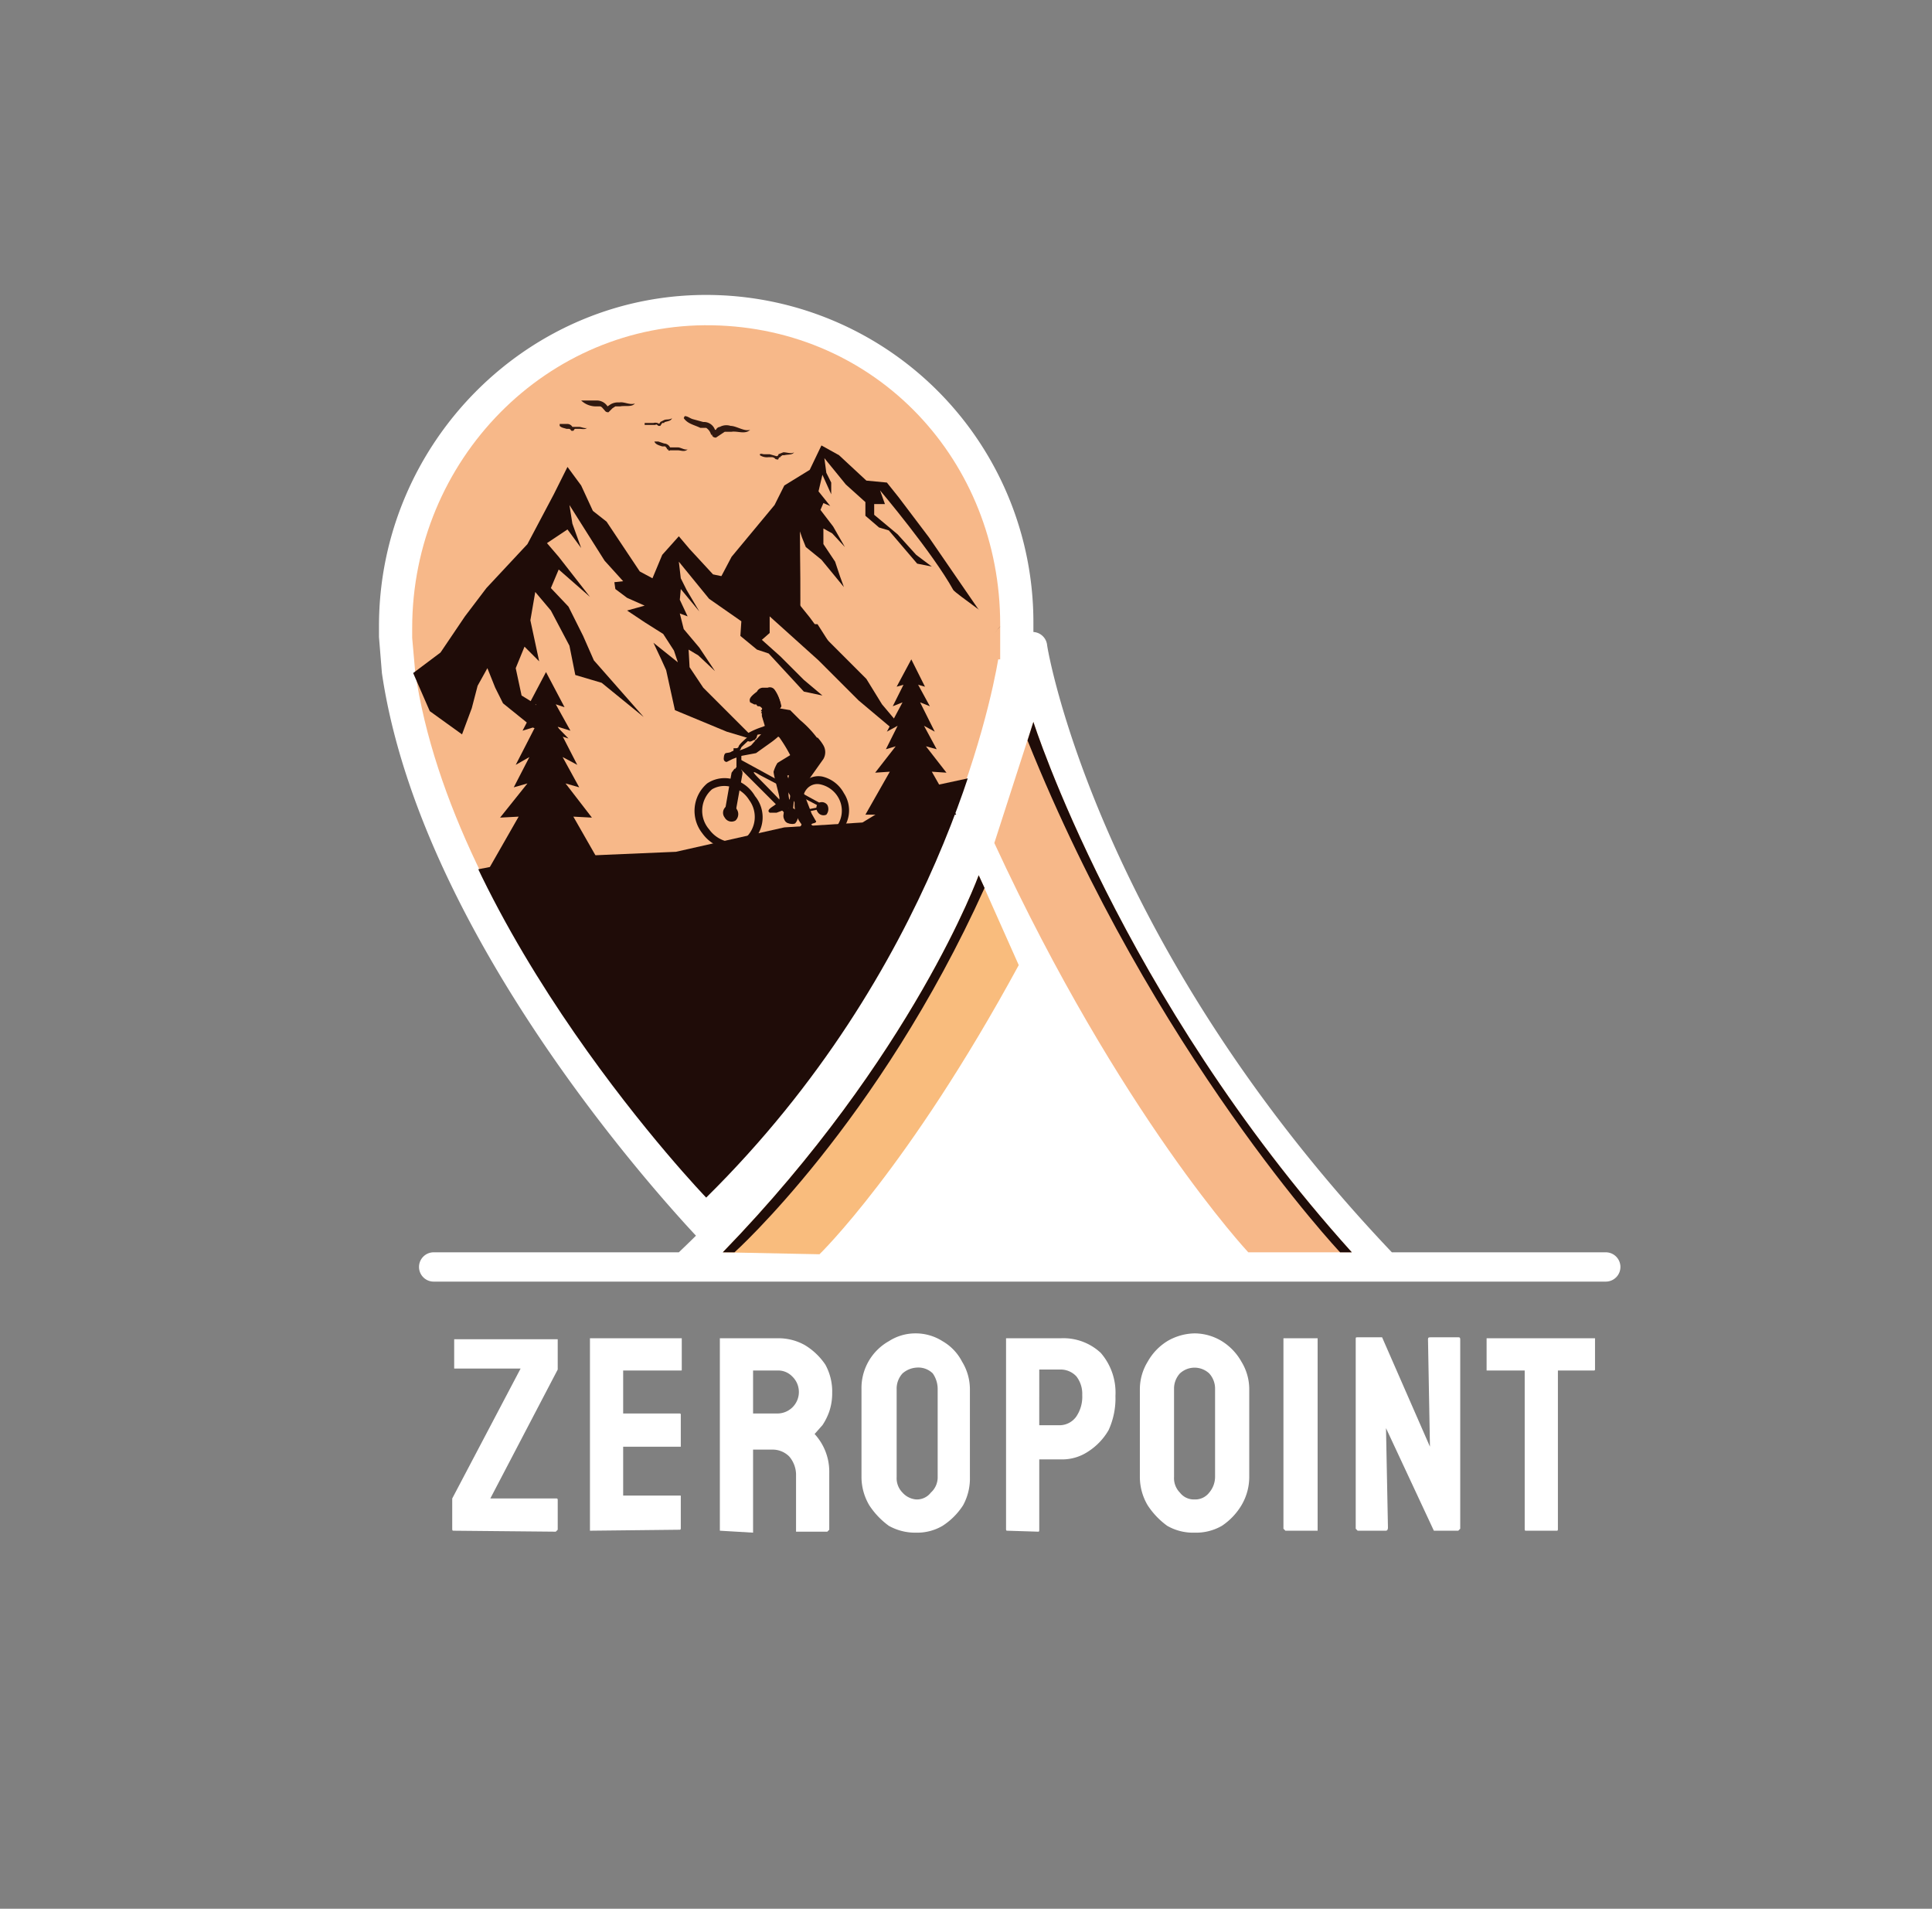 <svg id="Layer_1" data-name="Layer 1" xmlns="http://www.w3.org/2000/svg" xmlns:xlink="http://www.w3.org/1999/xlink" viewBox="0 0 197.8 195.4"><rect x="0" y="0" width="197.8" height="195.4" fill="#808080" stroke="none"/><defs><style>.cls-1{fill:none;}.cls-2{fill:#fff;}.cls-3{fill:#f7b889;}.cls-4{fill:#1f0c08;}.cls-5{fill:#f9bc7d;}.cls-6{clip-path:url(#clip-path);}.cls-7{fill:#311910;}</style><clipPath id="clip-path"><path class="cls-1" d="M102.2,67.8c-.8,4.7-6.3,31.5-29.9,54.8,0,0-26-27-29.8-53.7l-.3-3.3v-1c0-17.2,13.8-31.4,30.7-31a30.2,30.2,0,0,1,29.5,30.5v3.7Z"/></clipPath></defs><title>Logoalb</title><path class="cls-2" d="M46.4,156.7c-.1,0-.1-.1-.1-.2v-3.1l7-13.3H46.5v-3H57.1v3.1l-6.9,13.2H57c.1,0,.1.1.1.2v3l-.2.2Z"/><path class="cls-2" d="M60.4,156.7V137h9.4v3.2c0,.1,0,.1-.1.1H63.8v4.4h5.8a.1.1,0,0,1,.1.1v3.3H63.8v5h5.8c.1,0,.1,0,.1.1v3.2c0,.1,0,.2-.1.2Z"/><path class="cls-2" d="M73.7,156.7V137h5.9a5.5,5.5,0,0,1,2.8.7,6.7,6.7,0,0,1,2.1,2,5.7,5.7,0,0,1,.7,2.9,5.8,5.8,0,0,1-.3,1.9,6.1,6.1,0,0,1-.7,1.4l-.8.9a5.7,5.7,0,0,1,1.5,4v5.8l-.2.2H81.5v-5.9a2.9,2.9,0,0,0-.7-1.8,2.4,2.4,0,0,0-1.8-.7H77.1v8.5Zm3.4-12h2.5a2.2,2.2,0,0,0,1.5-.6,2.2,2.2,0,0,0,0-3.2,2,2,0,0,0-1.5-.6H77.1Z"/><path class="cls-2" d="M93.8,156.9a5.5,5.5,0,0,1-2.8-.7,8,8,0,0,1-2-2.1,5.7,5.7,0,0,1-.8-2.9v-9a5.5,5.5,0,0,1,2.8-4.9,5,5,0,0,1,2.7-.8,5.1,5.1,0,0,1,2.8.8,5.1,5.1,0,0,1,2,2.1,5.4,5.4,0,0,1,.8,2.8v9a5.7,5.7,0,0,1-.7,2.9,7,7,0,0,1-2.1,2.1A5.1,5.1,0,0,1,93.8,156.9Zm0-3.4a1.8,1.8,0,0,0,1.5-.7,2.1,2.1,0,0,0,.7-1.6v-9a2.8,2.8,0,0,0-.5-1.6,2.1,2.1,0,0,0-1.6-.6,2.4,2.4,0,0,0-1.5.6,2.3,2.3,0,0,0-.6,1.6v9a2.1,2.1,0,0,0,.6,1.6A2.1,2.1,0,0,0,93.8,153.5Z"/><path class="cls-2" d="M103.1,156.7c-.1,0-.1-.1-.1-.2V137h5.6a5.6,5.6,0,0,1,4.1,1.5,6.2,6.2,0,0,1,1.5,4.4,7.8,7.8,0,0,1-.7,3.5,6.4,6.4,0,0,1-2.1,2.2,4.8,4.8,0,0,1-2.8.8h-2.2v7.2c0,.1,0,.2-.1.2Zm3.3-10.8h2.2a2.1,2.1,0,0,0,1.6-.9,3.6,3.6,0,0,0,.6-2.2,2.9,2.9,0,0,0-.6-1.9,2.2,2.2,0,0,0-1.6-.7h-2.2Z"/><path class="cls-2" d="M122.3,156.9a5.3,5.3,0,0,1-2.8-.7,8,8,0,0,1-2-2.1,5.7,5.7,0,0,1-.8-2.9v-9a5.4,5.4,0,0,1,.8-2.8,5.8,5.8,0,0,1,2-2.1,5.7,5.7,0,0,1,2.8-.8,5.4,5.4,0,0,1,2.8.8,5.8,5.8,0,0,1,2,2.1,5.4,5.4,0,0,1,.8,2.8v9a5.7,5.7,0,0,1-.8,2.9,6.6,6.6,0,0,1-2,2.1A5.3,5.3,0,0,1,122.3,156.9Zm0-3.4a1.8,1.8,0,0,0,1.5-.7,2.5,2.5,0,0,0,.6-1.6v-9a2.3,2.3,0,0,0-.6-1.6,2.2,2.2,0,0,0-3,0,2.3,2.3,0,0,0-.6,1.6v9a2.1,2.1,0,0,0,.6,1.6A1.8,1.8,0,0,0,122.3,153.5Z"/><path class="cls-2" d="M131.6,156.7l-.2-.2V137h3.5v19.7Z"/><path class="cls-2" d="M139,156.7l-.2-.2V137.1c0-.2,0-.2.2-.2h2.5l4.9,11.2-.2-11c0-.2.1-.2.3-.2h2.8c.1,0,.2,0,.2.2v19.4l-.2.2h-2.5l-4.9-10.5.2,10.2c0,.2-.1.3-.2.3Z"/><path class="cls-2" d="M156.2,156.7c-.1,0-.1-.1-.1-.2V140.3h-3.9V137h11.1v3.2a.1.1,0,0,1-.1.1h-3.7v16.2c0,.1,0,.2-.1.2Z"/><path class="cls-2" d="M164.4,131.2H44.4a1.5,1.5,0,0,1-1.5-1.5,1.5,1.5,0,0,1,1.5-1.5H69.5c31.1-29.6,34.6-61.8,34.6-62.1a1.6,1.6,0,0,1,1.5-1.4,1.5,1.5,0,0,1,1.6,1.3c0,.3,5,30.3,35.3,62.2h21.9a1.5,1.5,0,0,1,1.5,1.5A1.5,1.5,0,0,1,164.4,131.2Zm-90.5-3h64.3c-20.9-22.8-29.2-44-32.3-54.6C103.2,84.6,95.4,106.7,73.9,128.2Z"/><path class="cls-2" d="M72.3,129.6c31.4-32.8,33.2-63.3,33.2-63.3s4.3,30.5,35.8,63.3H66.8"/><path class="cls-2" d="M105.5,67.7c-.9,5.1-7,34.4-33.2,59.9,0,0-28.9-29.4-33.2-58.7l-.3-3.7V64.1c0-18.8,15.4-34.3,34.2-33.9a33.5,33.5,0,0,1,32.8,33.5v2.5Z"/><path class="cls-3" d="M101.8,86.3l4-12.4s8.9,28,32.6,54.3H127.8S114.7,114.2,101.8,86.3Z"/><path class="cls-4" d="M105.2,75.8l.6-1.9s8.9,28,32.6,54.3h-1.2S118.1,107.9,105.2,75.8Z"/><path class="cls-5" d="M104.3,98.8l-4.1-9.2S93.5,108.1,74,128.2l9.9.2S93,119.6,104.3,98.8Z"/><path class="cls-4" d="M100.8,90.9l-.6-1.3S93.5,108.1,74,128.2h1.2S89.9,115,100.8,90.9Z"/><path class="cls-3" d="M102.2,67.5c-.8,4.7-6.3,31.5-29.9,54.8,0,0-26-26.9-29.8-53.6l-.3-3.4v-1c0-17.2,13.8-31.3,30.7-31s29.5,13.9,29.5,30.6v3.6Z"/><g class="cls-6"><path class="cls-4" d="M9.4,96.2l9.9-4.5,9-3.1,12.2-2.5L48.9,89l6.2-1.2,14.1-.6,11.1-2.5,8-.5,5.6-3.4,6.5-1.4,9.8.8,8.3-3.4,11.3-1.3,7.3-3.2L155.2,77c6.9,1.8,5.3,11,5.3,11l-3.9,37.3L84.1,144.1l-46.2-.3H16L2.6,121.3l.8-9.3-1.3-5.4Z"/></g><path class="cls-7" d="M70.1,42.6c.3,0,.5.2.8.3l1.1.3a1.2,1.2,0,0,1,1.2.8h.1a.5.5,0,0,1,.4-.3,1.4,1.4,0,0,1,1.1-.1c.6,0,1.4.6,2,.4h0c-.5.5-1.3.1-1.9.2h-.7l-.3.2-.6.4c-.2,0-.4-.1-.4-.3h-.1a1.2,1.2,0,0,0-.5-.7h-.6c-.6-.3-1.3-.4-1.7-1Z"/><path class="cls-7" d="M77.8,46.5c.1-.1.3,0,.4,0h.6l.7.2h0a.2.2,0,0,0,.2-.2l.5-.2c.4,0,.8.2,1.1,0h0c-.2.3-.6.2-1,.3h-.2c-.1.1-.2.1-.2.2a.2.2,0,0,0-.2.2c-.1.1-.2,0-.3,0h0a.5.5,0,0,0-.4-.2h-.3a1.3,1.3,0,0,1-.9-.2Z"/><path class="cls-7" d="M67,45.2h.4l.6.2a.7.7,0,0,1,.6.4h.8c.3,0,.7.3,1,.2h0c-.3.3-.7.1-1,.1h-.8c-.1.1-.2,0-.2-.1h-.1c0-.1-.1-.2-.2-.3h-.3c-.3-.1-.7-.2-.8-.5Z"/><path class="cls-7" d="M59.5,41h1.6a1.3,1.3,0,0,1,1.1.6h0l.3-.2a1.5,1.5,0,0,1,.9-.2c.5-.1,1.1.3,1.6.1h0c-.3.4-1,.2-1.5.3H63l-.3.2-.4.4a.4.4,0,0,1-.4-.2h0c-.2-.2-.3-.4-.5-.4h-.5a2.2,2.2,0,0,1-1.4-.6Z"/><path class="cls-7" d="M66,43.3h.9a.7.7,0,0,1,.6.1h0c0-.1.1-.1.1-.2l.4-.2c.2-.1.6,0,.8-.2h0c-.1.3-.4.3-.7.4a.1.1,0,0,0-.1.1h-.2l-.2.3h-.2c-.1-.1-.2-.2-.3-.1H66Z"/><path class="cls-7" d="M57.3,43.4h.8a.6.6,0,0,1,.5.3h.7c.2,0,.6.2.8.1h0c-.2.2-.5.1-.8.1h-.4c-.1,0-.1.1-.2.2h-.2c-.1-.1-.1-.2-.3-.2H58c-.3-.1-.5-.1-.7-.3Z"/><polygon class="cls-4" points="101.7 64.6 95.1 55 92 50.9 90.8 49.4 88.7 49.2 85.9 46.6 84.1 45.6 82.9 48.1 80.3 49.7 79.3 51.7 74.9 57 70 66.3 72.6 69 83.7 71.6 93 72.8 95.7 72.1 102.4 64.1 101.7 64.6"/><path class="cls-3" d="M97.6,60.4c-2.1-3.8-7.5-10.2-7.5-10.2l.5,1.4H89.5v1.1l2.4,2,1.9,2.1L95.4,58l-1.5-.3L91,54.3,90,54l-1.4-1.2V51.4l-2-1.8-2.2-2.7.2,1.5.5,1v1.2l-.9-2-.4,1.7L85,51.8l-.7-.3-.3.7,1.3,1.7L86.5,56l-1.3-1.4-.9-.5v1.6l1.2,1.8L86,59l.4,1.1-2.3-2.8L82.5,56l-.4-1-.2-.6c0,3.2.1,6.4,0,9.5h1.8l8.8,13.8,9.9-13.6C102.1,63.7,97.9,60.8,97.6,60.4Z"/><path class="cls-4" d="M88.7,69.5l-2.3-2.3-2.1-2.1-1.4-1.9-2.5-3.1L77,56.6,76.4,58l-1.5,1.2L73,58.8l-2.4-2.6-1.1-1.3-1.7,1.9-1,2.4-1.3-.7-3.4-5.1-1.4-1.1-1.2-2.6-1.4-1.9-1.4,2.8L54,55.7l-4.2,4.5-2.2,2.9-2.5,3.7-2.8,2.1L44,72.8l9.3,6.7s14.4-.2,21.3-.6c4.4-.2,13.3-1.1,13.3-1.1l4-3.8-1.6-1.9Z"/><polygon class="cls-3" points="46.7 76.8 48.3 72.5 48.9 70.2 49.9 68.4 50.7 70.4 51.5 72 54.6 74.5 58.2 75.6 54.7 72 53.4 71.2 52.8 68.4 53.7 66.2 55.2 67.7 54.3 63.5 54.8 60.6 56.4 62.5 58.3 66.1 58.9 69.1 61.6 69.9 65.9 73.4 60.8 67.6 59.7 65.1 58.2 62.1 56.4 60.2 57.2 58.3 60.4 61.1 57.2 57 56 55.6 58.1 54.2 59.5 56.1 58.6 53.6 58.3 51.7 60.7 55.5 61.9 57.4 63.8 59.5 62.9 59.6 63 60.3 64.2 61.2 66 62 64.2 62.5 66 63.7 67.9 64.9 69 66.6 69.4 67.8 66.9 65.8 67.7 67.5 68.2 68.6 69.1 72.7 74.4 74.9 77.4 75.8 72 70.4 70.6 68.3 70.5 66.5 71.5 67.1 73.2 68.7 71.6 66.3 70 64.4 69.6 62.8 70.4 63.1 69.6 61.4 69.7 60.3 71.6 62.6 70.3 60.4 69.7 59.2 69.5 57.5 72.6 61.3 75.9 63.6 75.8 65.1 77.5 66.5 78.7 66.9 82.3 70.8 84.2 71.2 82.3 69.6 79.9 67.2 78 65.5 78.8 64.8 78.8 63.1 83.8 67.6 87.9 71.7 94.8 77.5 78.5 78.9 64.2 79.5 53.3 79.5 46.7 76.8"/><path class="cls-4" d="M78.8,83.2h.7l1.6-.6c.1,0,.1-.2,0-.4l-.3-.4a2.4,2.4,0,0,1,0-1.2,2.5,2.5,0,0,0-.2-1.2,8.6,8.6,0,0,0,2.8-1.1l.2-.3h0a4.1,4.1,0,0,0,0-2l-2.2,1-1.8,1.1a3.6,3.6,0,0,0-.4.9c0,.4.6,2.4.6,2.7s-.3.6-.6.8-.6.4-.5.6Z"/><path class="cls-4" d="M80.6,83.5l-5-5,.3-.4,5,5Z"/><path class="cls-4" d="M84.7,82.4a.9.9,0,0,1-.1,1,.7.7,0,0,1-.9-.3.7.7,0,0,1,.1-.9A.7.7,0,0,1,84.7,82.4Z"/><path class="cls-4" d="M74.6,83.4v-.2l.8-4h0c.2-.1.3-.2.3-.4a.2.2,0,0,0-.1-.3c-.2,0-.3.1-.3.2h-.1l-.3.4-.7,4c-.1.2,0,.3.1.3Z"/><path class="cls-4" d="M74.7,83.7l.2-.2.8-4h0c.2-.1.3-.2.3-.4s0-.2-.2-.3l-.3.2h0a.5.5,0,0,0-.3.4l-.8,4c0,.2.1.3.2.3Z"/><path class="cls-4" d="M74.4,78l.6-.3.8-.3,1.6-.3,1.4-1A8.8,8.8,0,0,0,80.1,75l-1.3-1a8.5,8.5,0,0,1-1.1,1.4l-.8.9a5.2,5.2,0,0,1-1.5.6l-1.1.2c-.2.1-.2.5-.2.6A.3.3,0,0,0,74.4,78Z"/><path class="cls-4" d="M74.5,86.9a3.9,3.9,0,0,1-2.6-1.6,3.7,3.7,0,0,1,.5-5.1,3.2,3.2,0,0,1,2.3-.5,3.7,3.7,0,0,1,2.6,1.8h0a3.4,3.4,0,0,1-.6,4.9l-.5.3A3.2,3.2,0,0,1,74.5,86.9Zm2.2-5a3,3,0,0,0-2.1-1.4,2.5,2.5,0,0,0-1.7.3,2.9,2.9,0,0,0-.3,4.1,3.2,3.2,0,0,0,2.1,1.3,2.3,2.3,0,0,0,1.6-.4,2.9,2.9,0,0,0,.4-3.9Z"/><path class="cls-4" d="M75.4,82.8a.9.9,0,0,1-.1,1.2.8.8,0,0,1-1.1-.3.8.8,0,0,1,.1-1.1A.7.7,0,0,1,75.4,82.8Z"/><path class="cls-4" d="M84.2,85.8A3.1,3.1,0,0,1,82,84.3a3.2,3.2,0,0,1,.5-4.4,2.1,2.1,0,0,1,1.7-.4,3.4,3.4,0,0,1,2.2,1.7h0a3.2,3.2,0,0,1-.6,4.2l-.4.2A1.7,1.7,0,0,1,84.2,85.8Zm1.6-4.2A2.8,2.8,0,0,0,84,80.3a1.4,1.4,0,0,0-1.1.2c-.9.6-1,2.2-.3,3.4a3.2,3.2,0,0,0,1.7,1.2,1.4,1.4,0,0,0,1.1-.2,2.7,2.7,0,0,0,.4-3.3Z"/><path class="cls-4" d="M75.1,83.4a.2.2,0,0,0,.2-.2l.7-3.9a.6.6,0,0,0-.1-.4h0V77.4a.9.9,0,0,0-.4-.8h-.4c0,.2,0,.3.1.4s.2.2.2.3v1.3c-.1.2,0,.3.1.5h0l-.7,3.8c0,.2.1.3.2.3Z"/><path class="cls-4" d="M84.3,82.4l-8.6-4.7c-.1-.1-.2,0-.2.1a.3.3,0,0,0,.1.2l.3.2h-.1L81,83.2h-.2a.1.1,0,0,0-.1.1v.2l3.4-.7h.1v-.2C84.5,82.6,84.4,82.5,84.3,82.4Zm-3.3.8c.1,0-2.1-2.3-3.3-3.5s0-.4.2-.3L84,82.6Z"/><path class="cls-4" d="M80.9,84a.2.2,0,0,0,.2-.2l.3-3.1c.1-.1,0-.2-.2-.2a.2.2,0,0,0-.2.2l-.4,3.1a.2.2,0,0,0,.2.2Z"/><path class="cls-4" d="M81.2,81.1h.1l.2-1.7a.2.2,0,0,0-.2-.2.1.1,0,0,0-.1.1L81,80.9l.2.2Z"/><path class="cls-4" d="M74.2,77.8c-.1-.1-.1-.2,0-.2s.6-.7.8-.7l.6-.4c0-.3.9-1,1.6-1.6h.2c.1.1,0,.2,0,.3a13.4,13.4,0,0,0-1.5,1.3c-.1.4-.6.7-.8.8l-.7.5h-.1C74.3,77.9,74.2,77.9,74.2,77.8Zm1.7-1.3Z"/><path class="cls-4" d="M76.8,71.9l.4.2h.5c.2,0,.4.3.4.4l-.2.3H78v.5h0l.2.2a1,1,0,0,0,.6-.2c.2-.3,1-1,1.1-1.3a3.5,3.5,0,0,0-.6-1.4.6.6,0,0,0-.7-.2h-.5a.7.7,0,0,0-.6.4C76.7,71.4,76.7,71.6,76.8,71.9Z"/><path class="cls-4" d="M77.2,72.1h.5c.2,0,.4.3.4.4l-.2.3H78a1.9,1.9,0,0,0,1-.5.8.8,0,0,0,.1-.8V72c-.1-.1-.3-.1-.4-.3a1,1,0,0,0-.1-.3h-.1l-1.1.4A.5.5,0,0,0,77.2,72.1Z"/><path class="cls-4" d="M78.3,74.3l1.5,1.2a15.1,15.1,0,0,1,1.2,2h.6c.4,0,.9-.7,1.2-.8a1.4,1.4,0,0,0,.8-.6c.1-.2.2-.4.1-.5a11.1,11.1,0,0,0-1.8-1.9l-1-1-1.2-.2h-.2l-1.5.8Z"/><path class="cls-4" d="M78.7,72.6a1,1,0,0,1-.8.4l.2-.3c0-.1-.2-.4-.4-.4h-.1c-.2-.1-.2-.3-.1-.6s.8-.3.9-.1,0,.4.2.5S78.9,72.3,78.7,72.6Z"/><path class="cls-4" d="M82.1,79.5h-.9l-.8-.3c-.2-.1-.4-.3-.2-.3h1c.6,0,1.1-.1,1.1.1S82.3,79.4,82.1,79.5Z"/><path class="cls-4" d="M82.4,83.8a4.4,4.4,0,0,1-.6,1c0,.1-.1.1-.1.2s0,.2.1.2l1.4-.9q.5-.1.3-.3l-.4-.7L82.6,82a10.6,10.6,0,0,0-.5-1.2l2.2-3.1a1.4,1.4,0,0,0,0-1.4,4.5,4.5,0,0,0-.6-.8l-.3.2-1.4,1-.4.5a7.6,7.6,0,0,0-1,3.7C80.8,81.4,82.4,83.6,82.4,83.8Z"/><path class="cls-4" d="M81.6,83.1a1.1,1.1,0,0,1-.2,1.2.8.8,0,0,1-1-.4.8.8,0,0,1,.1-1.1A.8.8,0,0,1,81.6,83.1Z"/><path class="cls-4" d="M81.4,83.2a.8.8,0,0,1-.2,1,.6.6,0,0,1-.9-.3.8.8,0,0,1,.2-1A.6.6,0,0,1,81.4,83.2Z"/><path class="cls-4" d="M78.1,73.6h0l.2.2a1,1,0,0,0,.6-.2c.2-.3,1-1,1.1-1.3a3.5,3.5,0,0,0-.6-1.4.6.6,0,0,0-.7-.2l-.5.2a2.6,2.6,0,0,1,.9,0h-.4a.9.9,0,0,1,.7.3h.1a.5.5,0,0,1,.1.5,2.9,2.9,0,0,1-.4.8l.5-.4a1.9,1.9,0,0,1-.7.7A2.8,2.8,0,0,1,78.1,73.6Z"/><path class="cls-4" d="M76.7,75.9c.1.1.6-.2.7-.3s.1-.4.2-.4l1.7-.2c.3-.1.6-.2.7-.5s-.3-.5-.5-.6h-.3l-1.1.5a7.7,7.7,0,0,0-1.6.7v.2a.4.4,0,0,0,.1.3C76.5,75.7,76.5,75.9,76.7,75.9Z"/><path class="cls-4" d="M76.4,75.3l.3-.2a1.2,1.2,0,0,1,.7-.2h.3l1-.5h.7l-.2-.2-1.1.5a7.7,7.7,0,0,0-1.6.7Z"/><path class="cls-4" d="M79.4,73.7a2.2,2.2,0,0,1,1,.4c.2.2.1.4-.1.6l-1.1.2h-.5l.9-.3.4-.4a.5.5,0,0,1-.1.3s.4-.2.4-.4S79.4,73.7,79.4,73.7Z"/><path class="cls-4" d="M79.2,73.9s.5,0,.5.2h-.3A.2.2,0,0,1,79.2,73.9Z"/><path class="cls-4" d="M75.9,76.9a6.3,6.3,0,0,0,1.4-.4l.4-.4a1,1,0,0,1-.6.3Z"/><polygon class="cls-4" points="95.4 79 96.9 79.1 94.8 76.4 95.9 76.7 94.6 74.3 95.7 74.9 94.2 71.9 95.2 72.3 94 70.1 94.7 70.3 93.3 67.5 91.8 70.3 92.5 70.1 91.4 72.3 92.4 71.9 90.8 74.9 91.9 74.3 90.7 76.7 91.7 76.4 89.6 79.1 91.1 79 88.6 83.4 93.3 83.4 97.9 83.4 95.4 79"/><polygon class="cls-4" points="58.7 83.6 60.6 83.7 57.9 80.2 59.3 80.6 57.6 77.5 59.1 78.3 57.1 74.4 58.4 74.8 56.9 72.1 57.8 72.4 55.9 68.8 54 72.4 54.9 72.1 53.5 74.8 54.8 74.4 52.8 78.3 54.2 77.5 52.6 80.6 54 80.2 51.2 83.7 53.1 83.6 49.9 89.2 55.9 89.2 61.9 89.2 58.7 83.6"/></svg>
